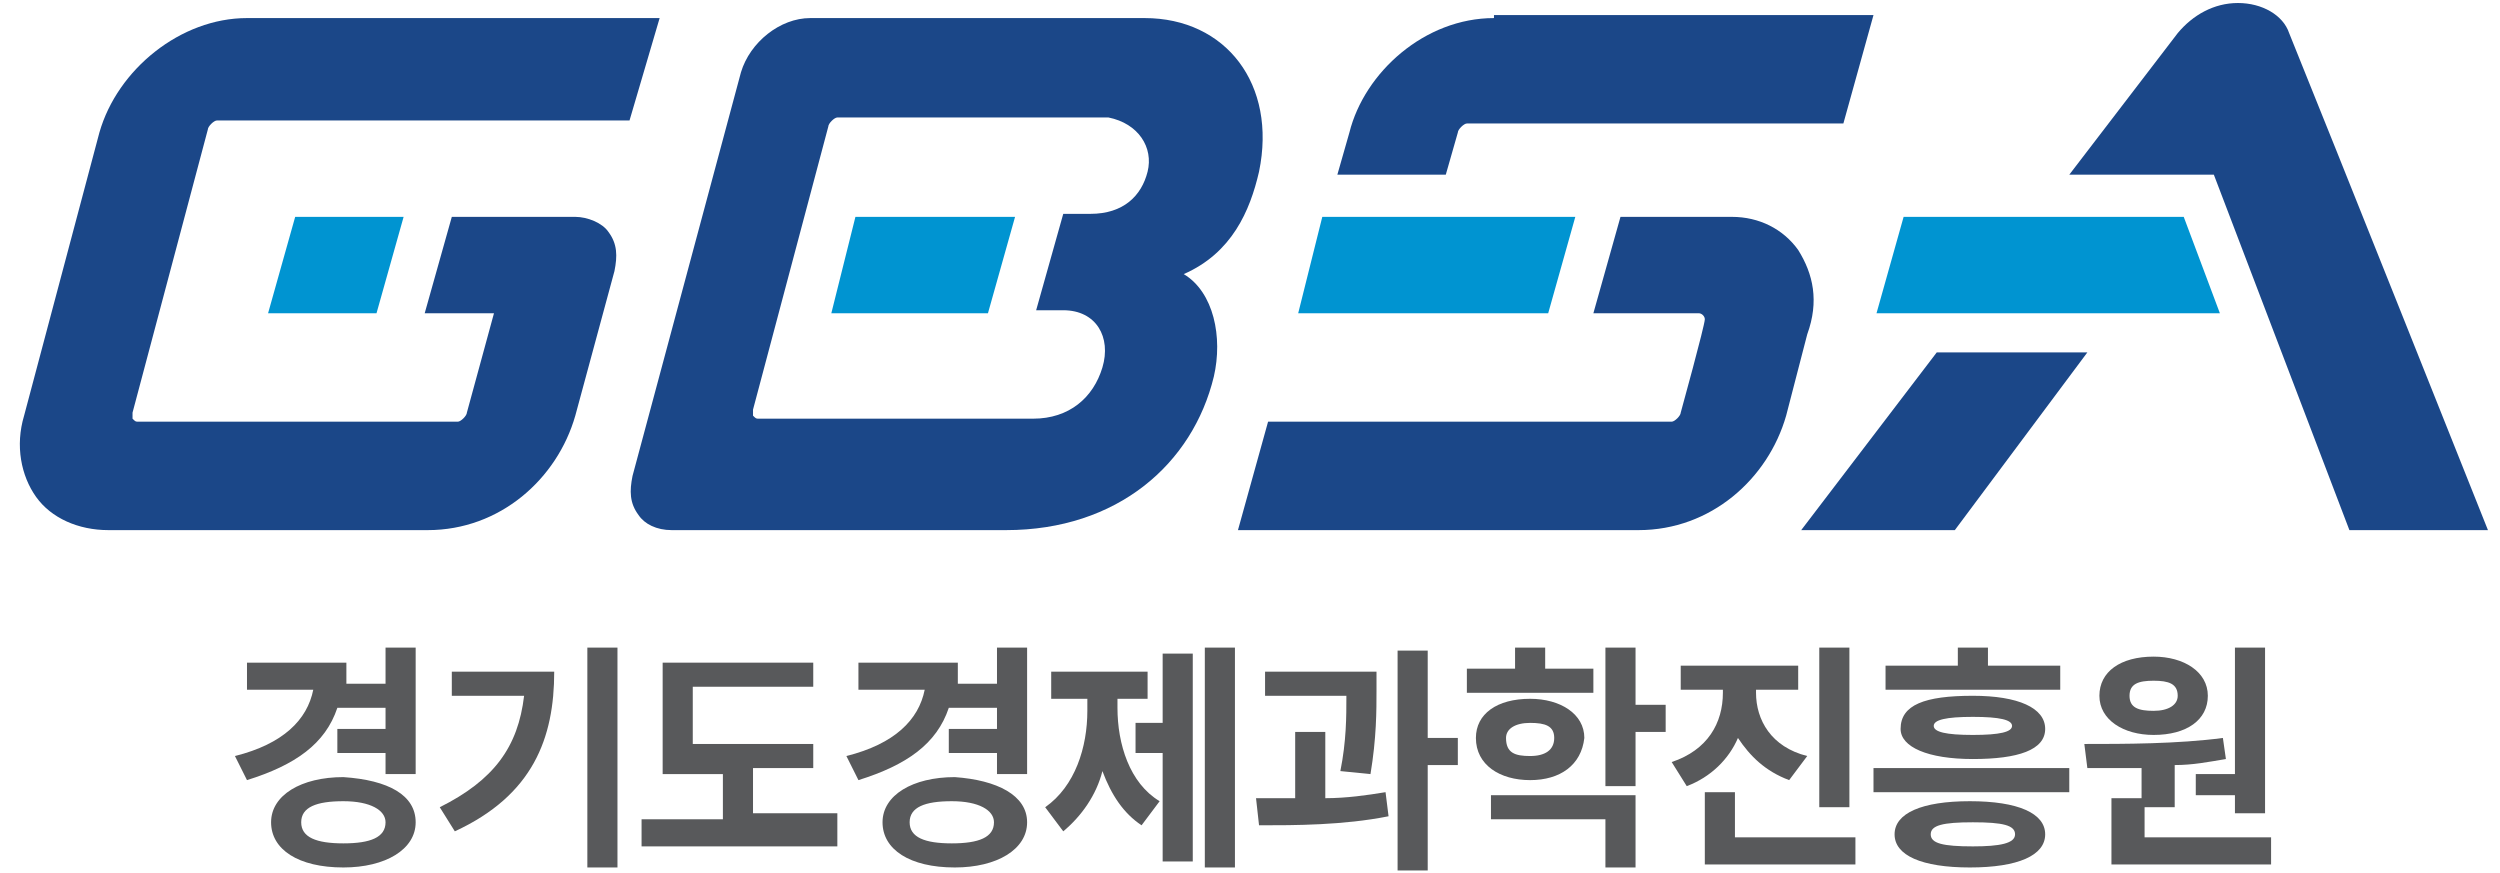 <svg width="83" height="29" viewBox="0 0 83 29" fill="none" xmlns="http://www.w3.org/2000/svg">
<path d="M12.5 10.4H8.9L9.8 7.2H13.4L12.5 10.4Z" fill="#0094D1"/>
<path d="M43.9 7.2L43.1 10.4H51.4L52.3 7.2H43.9Z" fill="#0094D1"/>
<path d="M21.9 0.6H8.2C6 0.6 3.9 2.3 3.3 4.4L0.8 13.8C0.5 14.8 0.7 15.8 1.2 16.5C1.7 17.2 2.6 17.6 3.6 17.6H14.2C16.6 17.6 18.5 15.9 19.1 13.8L20.4 9C20.5 8.5 20.5 8.1 20.2 7.7C20 7.4 19.5 7.2 19.1 7.2H15L14.1 10.4H16.4L15.5 13.7C15.5 13.8 15.3 14 15.2 14H4.6C4.5 14 4.5 14 4.4 13.9C4.4 13.9 4.4 13.8 4.4 13.7L6.9 4.3C6.9 4.2 7.1 4 7.2 4H20.9L21.9 0.6Z" fill="#1B4788"/>
<path d="M59.7 8.3C59.2 7.6 58.4 7.2 57.5 7.2H53.8L52.9 10.4C52.9 10.4 56.2 10.4 56.4 10.4C56.5 10.4 56.6 10.5 56.6 10.6C56.6 10.8 55.8 13.7 55.8 13.7C55.8 13.8 55.6 14 55.5 14H42.1L41.1 17.6H54.4C56.8 17.6 58.7 15.9 59.3 13.8L60 11.1C60.4 10 60.2 9.1 59.7 8.3Z" fill="#1B4788"/>
<path d="M32.8 10.4H27.6L28.4 7.2H33.7L32.8 10.4Z" fill="#0094D1"/>
<path d="M38 0.6H26.9C25.9 0.6 24.9 1.4 24.6 2.4L21 15.8C20.9 16.3 20.9 16.7 21.2 17.1C21.4 17.4 21.8 17.6 22.3 17.6H33.4C37.1 17.6 39.6 15.4 40.3 12.5C40.6 11.2 40.3 9.7 39.3 9.1C40.9 8.4 41.5 7 41.8 5.7C42.4 2.8 40.7 0.6 38 0.6ZM38.1 5.7C37.9 6.5 37.3 7.1 36.2 7.1H35.3L34.4 10.3H35.3C36.4 10.3 36.9 11.2 36.6 12.2C36.3 13.2 35.5 13.9 34.3 13.9H25.2C25.1 13.9 25.1 13.9 25 13.8C25 13.8 25 13.7 25 13.6L27.5 4.2C27.5 4.1 27.7 3.9 27.8 3.9H36.8C37.8 4.1 38.3 4.9 38.1 5.7Z" fill="#1B4788"/>
<path d="M49.6 0.6C47.3 0.6 45.3 2.4 44.8 4.4L44.4 5.8H48L48.4 4.4C48.4 4.3 48.6 4.1 48.7 4.1H61.2L62.2 0.5H49.6V0.6Z" fill="#1B4788"/>
<path d="M82.6 17.6C82.6 17.6 77.3 4.3 76 1.1C75.8 0.5 75.1 0.1 74.3 0.1C73.5 0.1 72.8 0.5 72.3 1.1L68.7 5.8H73.5L78 17.6H82.6Z" fill="#1B4788"/>
<path d="M73.7 10.4L72.5 7.2H63.2L62.3 10.4H73.7Z" fill="#0094D1"/>
<path d="M64.3 11.7L59.8 17.6H64.9L69.3 11.7H64.3Z" fill="#1B4788"/>
<path d="M11.2 23.5C10.8 24.7 9.8 25.4 8.2 25.9L7.8 25.1C9.4 24.7 10.2 23.9 10.4 22.9H8.2V22H11.5C11.5 22.2 11.5 22.5 11.5 22.7H12.8V21.5H13.8V25.7H12.8V25H11.2V24.2H12.8V23.5H11.2ZM13.8 27.3C13.8 28.2 12.8 28.8 11.4 28.8C9.9 28.8 9 28.2 9 27.3C9 26.4 10 25.8 11.4 25.8C12.9 25.9 13.8 26.4 13.8 27.3ZM12.8 27.3C12.8 26.9 12.3 26.6 11.4 26.6C10.5 26.6 10 26.8 10 27.3C10 27.8 10.5 28 11.4 28C12.3 28 12.8 27.8 12.8 27.3Z" fill="#58595B"/>
<path d="M18.4 22.3C18.4 24.5 17.7 26.4 15.1 27.6L14.6 26.8C16.4 25.9 17.2 24.8 17.4 23.1H15V22.3H18.4ZM20.5 21.5V28.8H19.5V21.5H20.5Z" fill="#58595B"/>
<path d="M27.8 27.2V28.1H21.3V27.2H24V25.7H22V22H27V22.8H23V24.7H27V25.5H25V27H27.8V27.2Z" fill="#58595B"/>
<path d="M31.5 23.5C31.1 24.7 30.1 25.4 28.5 25.9L28.1 25.1C29.7 24.7 30.5 23.9 30.7 22.9H28.5V22H31.8C31.8 22.2 31.8 22.5 31.8 22.7H33.1V21.5H34.1V25.7H33.1V25H31.5V24.2H33.1V23.5H31.5ZM34.1 27.3C34.1 28.2 33.1 28.8 31.7 28.8C30.2 28.8 29.3 28.2 29.3 27.3C29.3 26.4 30.3 25.8 31.7 25.8C33.1 25.9 34.1 26.4 34.1 27.3ZM33 27.3C33 26.9 32.5 26.6 31.6 26.6C30.7 26.6 30.2 26.8 30.2 27.3C30.2 27.8 30.7 28 31.6 28C32.5 28 33 27.8 33 27.3Z" fill="#58595B"/>
<path d="M37.1 23.5C37.1 24.7 37.5 26 38.5 26.6L37.9 27.4C37.3 27 36.9 26.4 36.6 25.6C36.4 26.4 35.9 27.1 35.3 27.6L34.7 26.8C35.7 26.1 36.1 24.8 36.1 23.6V23.2H34.9V22.3H38.1V23.2H37.1V23.5ZM38.6 21.7H39.6V28.6H38.6V25H37.7V24H38.6V21.7ZM41 21.5V28.8H40V21.5H41Z" fill="#58595B"/>
<path d="M44 26.5C44.7 26.5 45.4 26.4 46 26.3L46.1 27.1C44.6 27.4 43 27.4 41.8 27.4L41.7 26.5C42.1 26.5 42.5 26.5 43 26.5V24.3H44V26.5ZM44.5 25.6C44.7 24.6 44.7 23.8 44.7 23.1H42V22.3H45.7V22.9C45.7 23.6 45.7 24.5 45.5 25.7L44.5 25.6ZM48.4 25.4H47.4V28.9H46.4V21.6H47.4V24.5H48.4V25.4Z" fill="#58595B"/>
<path d="M52.9 23H48.7V22.2H50.3V21.5H51.3V22.2H52.9V23ZM50.8 25.9C49.8 25.9 49 25.4 49 24.5C49 23.7 49.7 23.2 50.8 23.2C51.8 23.2 52.6 23.7 52.6 24.5C52.5 25.4 51.8 25.9 50.8 25.9ZM49.5 26.4H54.3V28.8H53.3V27.2H49.5V26.4ZM50.8 25.1C51.3 25.1 51.6 24.9 51.6 24.5C51.6 24.1 51.3 24 50.8 24C50.3 24 50 24.2 50 24.5C50 25 50.3 25.1 50.8 25.1ZM55.3 24.3H54.3V26.1H53.3V21.5H54.3V23.4H55.3V24.3Z" fill="#58595B"/>
<path d="M59.4 25.9C58.6 25.6 58.1 25.1 57.7 24.5C57.4 25.2 56.8 25.8 56 26.1L55.5 25.3C56.7 24.9 57.2 24 57.2 23V22.9H55.8V22.1H59.7V22.9H58.3V23C58.3 23.9 58.8 24.8 60 25.1L59.4 25.9ZM61.6 27.9V28.7H56.6V26.3H57.6V27.8H61.6V27.9ZM61.4 26.8H60.4V21.5H61.4V26.8Z" fill="#58595B"/>
<path d="M68.7 25.5V26.3H62.2V25.5H68.7ZM68.4 22.9H62.6V22.1H65V21.5H66V22.1H68.4V22.9ZM67.9 27.7C67.9 28.4 67 28.8 65.4 28.8C63.8 28.8 62.9 28.4 62.9 27.7C62.9 27 63.8 26.6 65.4 26.6C67 26.6 67.9 27 67.9 27.7ZM65.5 23.1C67 23.1 67.9 23.5 67.9 24.2C67.9 24.9 67 25.2 65.5 25.2C64 25.2 63.1 24.8 63.1 24.2C63.1 23.4 63.9 23.1 65.5 23.1ZM66.9 27.7C66.9 27.4 66.5 27.3 65.5 27.3C64.5 27.3 64.1 27.4 64.1 27.7C64.1 28 64.5 28.1 65.5 28.1C66.4 28.1 66.9 28 66.9 27.7ZM65.5 23.8C64.6 23.8 64.2 23.9 64.2 24.1C64.2 24.3 64.6 24.4 65.5 24.4C66.4 24.4 66.8 24.3 66.8 24.1C66.8 23.9 66.4 23.8 65.5 23.8Z" fill="#58595B"/>
<path d="M75.4 27.9V28.7H70.1V26.5H71.1V25.5C70.5 25.5 69.9 25.5 69.3 25.5L69.2 24.7C70.5 24.7 72.3 24.7 73.8 24.5L73.9 25.2C73.3 25.3 72.8 25.4 72.2 25.4V26.8H71.2V27.8H75.4V27.9ZM69.7 23.1C69.7 22.3 70.4 21.8 71.5 21.8C72.5 21.8 73.3 22.3 73.3 23.1C73.3 23.9 72.6 24.4 71.5 24.4C70.5 24.4 69.7 23.9 69.7 23.1ZM70.7 23.1C70.7 23.5 71 23.6 71.5 23.6C72 23.6 72.3 23.4 72.3 23.1C72.3 22.7 72 22.6 71.5 22.6C71 22.6 70.7 22.7 70.7 23.1ZM74.2 25.8V21.5H75.2V27H74.2V26.4H72.9V25.7H74.2V25.8Z" fill="#58595B"/>
</svg>
